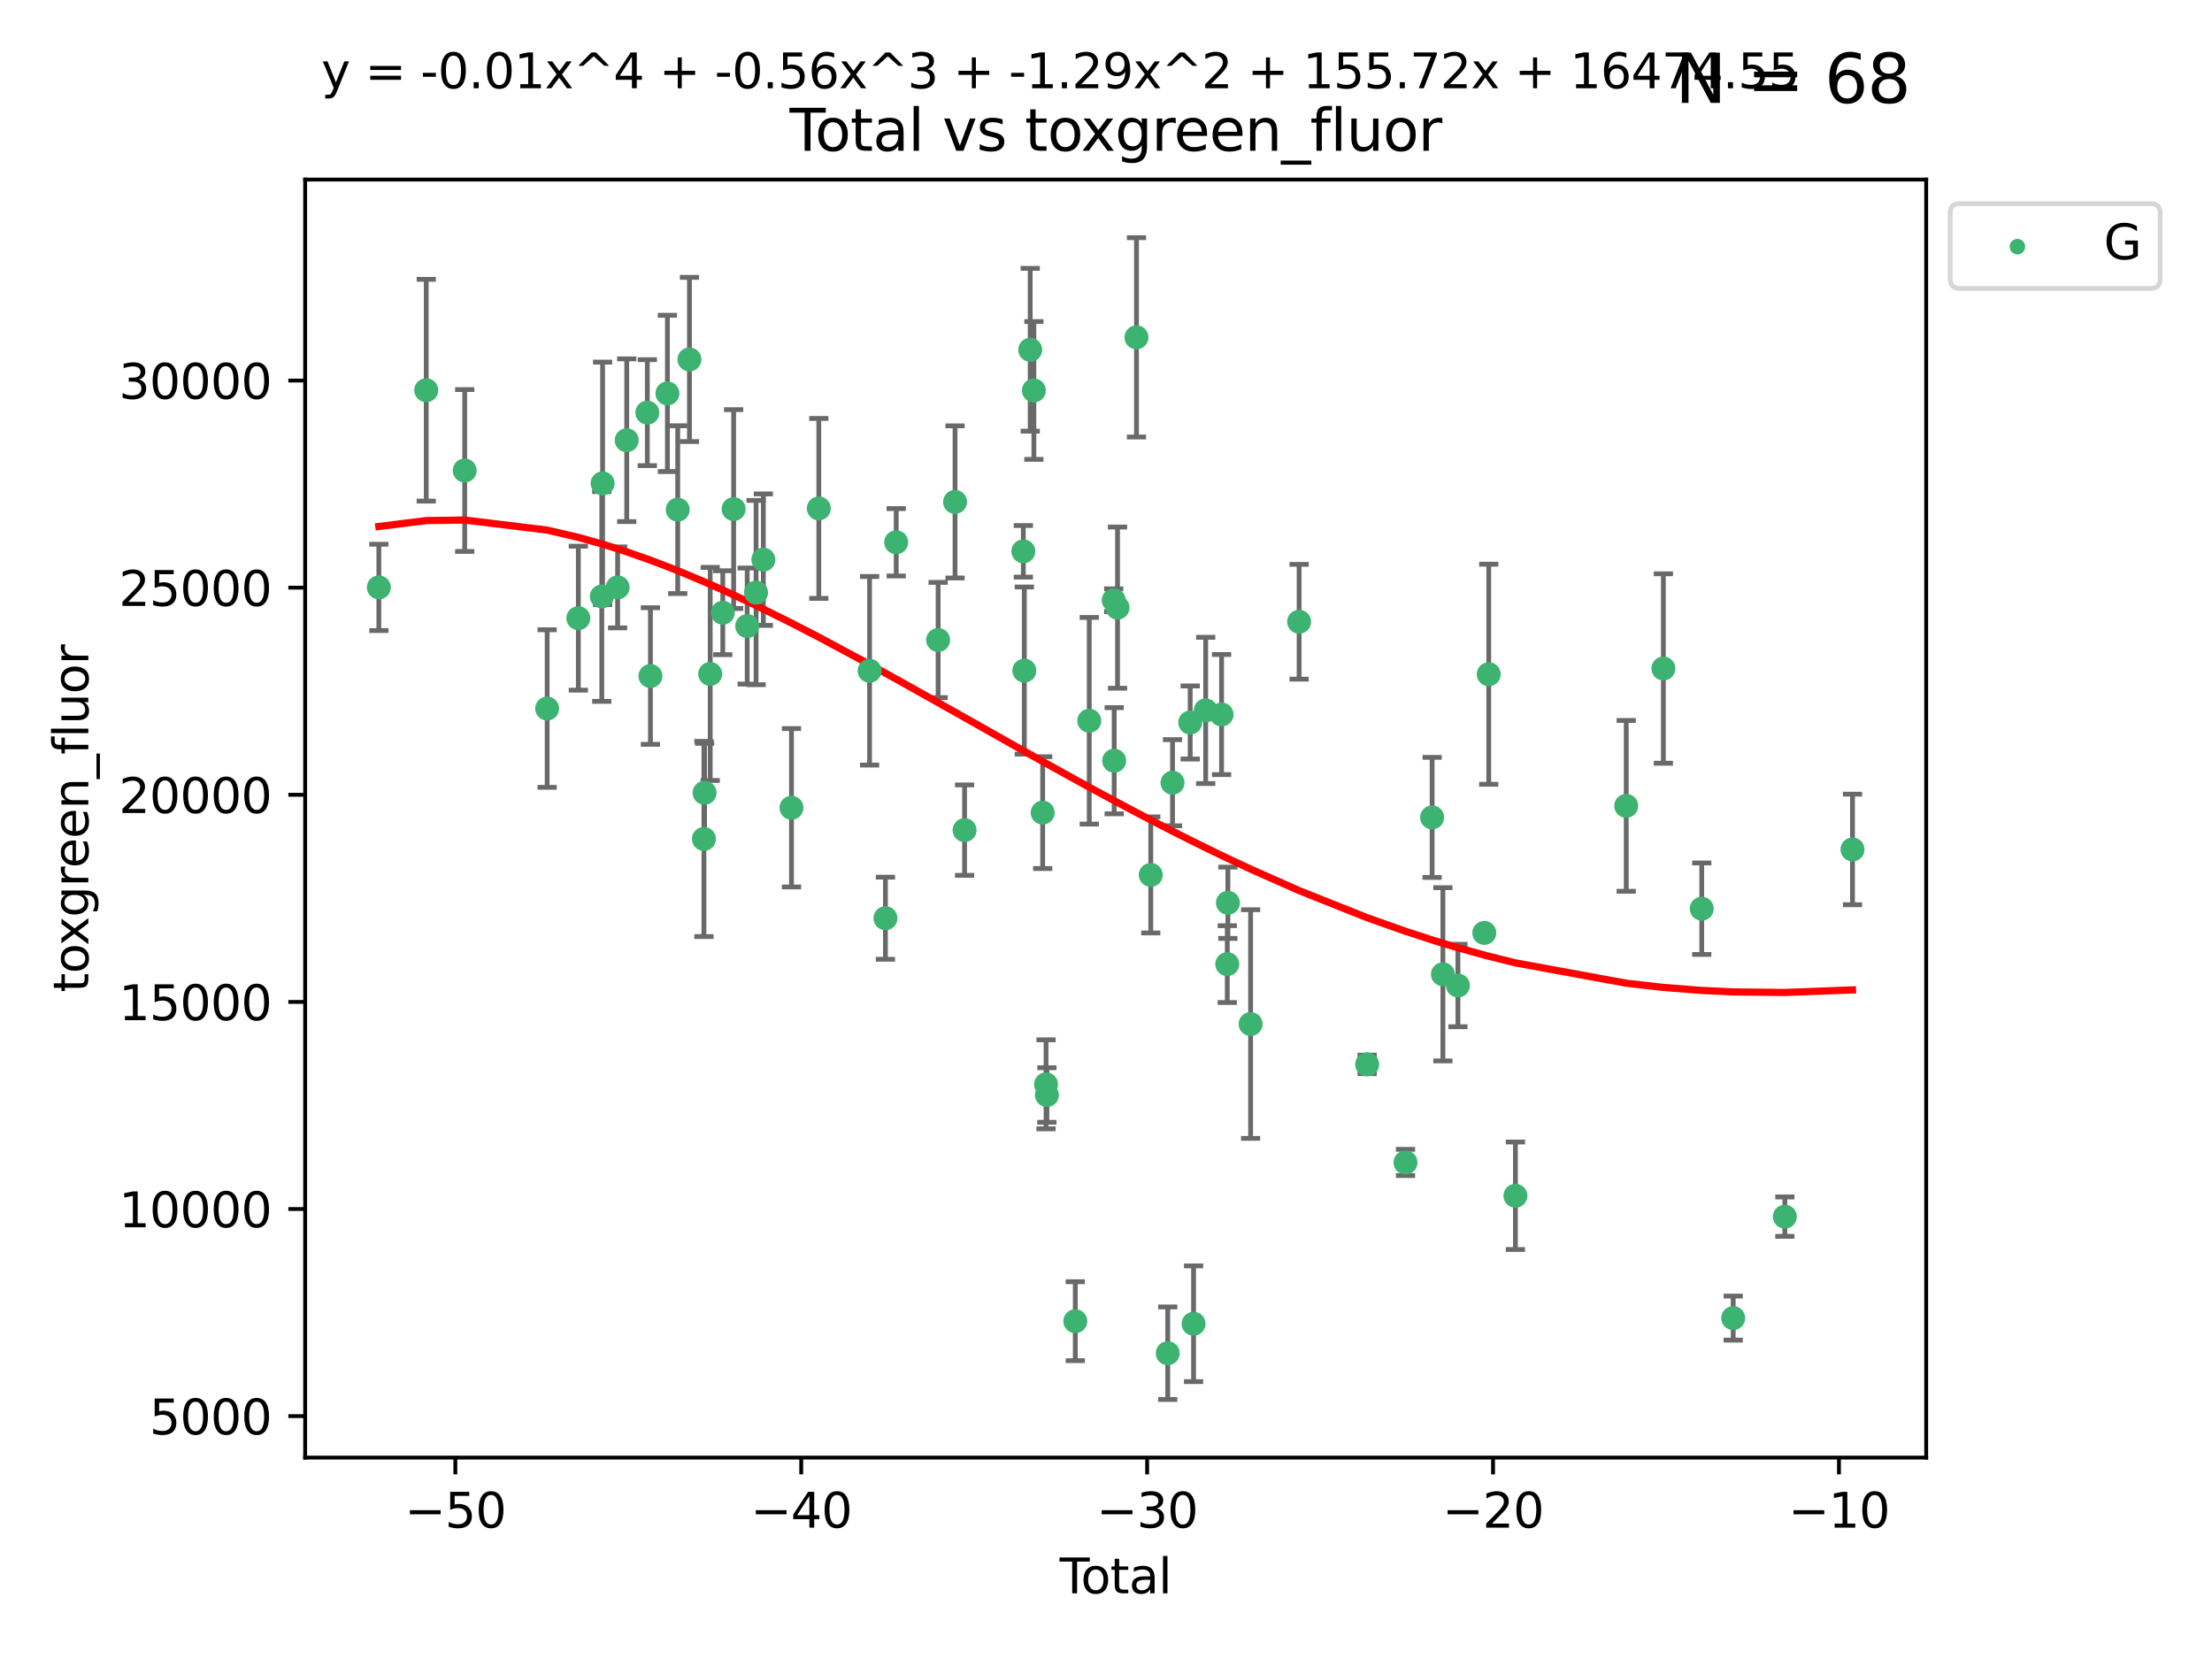 <?xml version="1.0" encoding="utf-8" standalone="no"?>
<!DOCTYPE svg PUBLIC "-//W3C//DTD SVG 1.1//EN"
  "http://www.w3.org/Graphics/SVG/1.1/DTD/svg11.dtd">
<svg xmlns:xlink="http://www.w3.org/1999/xlink" width="460.8pt" height="345.6pt" viewBox="0 0 460.8 345.6" xmlns="http://www.w3.org/2000/svg" version="1.1">
 <defs>
  <style type="text/css">*{stroke-linejoin: round; stroke-linecap: butt}</style>
 </defs>
 <g id="figure_1">
  <g id="patch_1">
   <path d="M 0 345.6 
L 460.8 345.6 
L 460.8 0 
L 0 0 
z
" style="fill: #ffffff"/>
  </g>
  <g id="axes_1">
   <g id="patch_2">
    <path d="M 63.571 303.64 
L 401.26 303.64 
L 401.26 37.411 
L 63.571 37.411 
z
" style="fill: #ffffff"/>
   </g>
   <g id="PathCollection_1">
    <defs>
     <path id="md062890988" d="M 0 1.118 
C 0.297 1.118 0.581 1 0.791 0.791 
C 1 0.581 1.118 0.297 1.118 0 
C 1.118 -0.297 1 -0.581 0.791 -0.791 
C 0.581 -1 0.297 -1.118 0 -1.118 
C -0.297 -1.118 -0.581 -1 -0.791 -0.791 
C -1 -0.581 -1.118 -0.297 -1.118 0 
C -1.118 0.297 -1 0.581 -0.791 0.791 
C -0.581 1 -0.297 1.118 0 1.118 
z
" style="stroke: #3cb371"/>
    </defs>
    <g clip-path="url(#p2b7a42746f)">
     <use xlink:href="#md062890988" x="78.921" y="122.366" style="fill: #3cb371; stroke: #3cb371"/>
     <use xlink:href="#md062890988" x="88.792" y="81.287" style="fill: #3cb371; stroke: #3cb371"/>
     <use xlink:href="#md062890988" x="96.805" y="98.015" style="fill: #3cb371; stroke: #3cb371"/>
     <use xlink:href="#md062890988" x="113.98" y="147.605" style="fill: #3cb371; stroke: #3cb371"/>
     <use xlink:href="#md062890988" x="120.479" y="128.775" style="fill: #3cb371; stroke: #3cb371"/>
     <use xlink:href="#md062890988" x="125.367" y="124.251" style="fill: #3cb371; stroke: #3cb371"/>
     <use xlink:href="#md062890988" x="125.533" y="100.694" style="fill: #3cb371; stroke: #3cb371"/>
     <use xlink:href="#md062890988" x="128.664" y="122.365" style="fill: #3cb371; stroke: #3cb371"/>
     <use xlink:href="#md062890988" x="130.556" y="91.71" style="fill: #3cb371; stroke: #3cb371"/>
     <use xlink:href="#md062890988" x="134.852" y="85.961" style="fill: #3cb371; stroke: #3cb371"/>
     <use xlink:href="#md062890988" x="135.497" y="140.827" style="fill: #3cb371; stroke: #3cb371"/>
     <use xlink:href="#md062890988" x="139.033" y="81.956" style="fill: #3cb371; stroke: #3cb371"/>
     <use xlink:href="#md062890988" x="141.185" y="106.172" style="fill: #3cb371; stroke: #3cb371"/>
     <use xlink:href="#md062890988" x="143.623" y="74.879" style="fill: #3cb371; stroke: #3cb371"/>
     <use xlink:href="#md062890988" x="146.642" y="174.765" style="fill: #3cb371; stroke: #3cb371"/>
     <use xlink:href="#md062890988" x="146.775" y="165.153" style="fill: #3cb371; stroke: #3cb371"/>
     <use xlink:href="#md062890988" x="147.95" y="140.394" style="fill: #3cb371; stroke: #3cb371"/>
     <use xlink:href="#md062890988" x="150.568" y="127.639" style="fill: #3cb371; stroke: #3cb371"/>
     <use xlink:href="#md062890988" x="152.831" y="106.047" style="fill: #3cb371; stroke: #3cb371"/>
     <use xlink:href="#md062890988" x="155.655" y="130.42" style="fill: #3cb371; stroke: #3cb371"/>
     <use xlink:href="#md062890988" x="157.504" y="123.439" style="fill: #3cb371; stroke: #3cb371"/>
     <use xlink:href="#md062890988" x="159.019" y="116.584" style="fill: #3cb371; stroke: #3cb371"/>
     <use xlink:href="#md062890988" x="164.88" y="168.273" style="fill: #3cb371; stroke: #3cb371"/>
     <use xlink:href="#md062890988" x="170.572" y="105.913" style="fill: #3cb371; stroke: #3cb371"/>
     <use xlink:href="#md062890988" x="181.15" y="139.732" style="fill: #3cb371; stroke: #3cb371"/>
     <use xlink:href="#md062890988" x="184.453" y="191.28" style="fill: #3cb371; stroke: #3cb371"/>
     <use xlink:href="#md062890988" x="186.695" y="112.966" style="fill: #3cb371; stroke: #3cb371"/>
     <use xlink:href="#md062890988" x="195.43" y="133.324" style="fill: #3cb371; stroke: #3cb371"/>
     <use xlink:href="#md062890988" x="198.955" y="104.558" style="fill: #3cb371; stroke: #3cb371"/>
     <use xlink:href="#md062890988" x="200.939" y="172.93" style="fill: #3cb371; stroke: #3cb371"/>
     <use xlink:href="#md062890988" x="213.179" y="114.85" style="fill: #3cb371; stroke: #3cb371"/>
     <use xlink:href="#md062890988" x="213.387" y="139.699" style="fill: #3cb371; stroke: #3cb371"/>
     <use xlink:href="#md062890988" x="214.613" y="72.864" style="fill: #3cb371; stroke: #3cb371"/>
     <use xlink:href="#md062890988" x="215.374" y="81.34" style="fill: #3cb371; stroke: #3cb371"/>
     <use xlink:href="#md062890988" x="217.208" y="169.285" style="fill: #3cb371; stroke: #3cb371"/>
     <use xlink:href="#md062890988" x="217.909" y="225.882" style="fill: #3cb371; stroke: #3cb371"/>
     <use xlink:href="#md062890988" x="218.09" y="228.115" style="fill: #3cb371; stroke: #3cb371"/>
     <use xlink:href="#md062890988" x="224.004" y="275.229" style="fill: #3cb371; stroke: #3cb371"/>
     <use xlink:href="#md062890988" x="226.913" y="150.146" style="fill: #3cb371; stroke: #3cb371"/>
     <use xlink:href="#md062890988" x="232.007" y="125.034" style="fill: #3cb371; stroke: #3cb371"/>
     <use xlink:href="#md062890988" x="232.104" y="158.47" style="fill: #3cb371; stroke: #3cb371"/>
     <use xlink:href="#md062890988" x="232.802" y="126.583" style="fill: #3cb371; stroke: #3cb371"/>
     <use xlink:href="#md062890988" x="236.748" y="70.275" style="fill: #3cb371; stroke: #3cb371"/>
     <use xlink:href="#md062890988" x="239.724" y="182.261" style="fill: #3cb371; stroke: #3cb371"/>
     <use xlink:href="#md062890988" x="243.26" y="281.9" style="fill: #3cb371; stroke: #3cb371"/>
     <use xlink:href="#md062890988" x="244.258" y="163.055" style="fill: #3cb371; stroke: #3cb371"/>
     <use xlink:href="#md062890988" x="247.942" y="150.51" style="fill: #3cb371; stroke: #3cb371"/>
     <use xlink:href="#md062890988" x="248.643" y="275.761" style="fill: #3cb371; stroke: #3cb371"/>
     <use xlink:href="#md062890988" x="251.167" y="147.991" style="fill: #3cb371; stroke: #3cb371"/>
     <use xlink:href="#md062890988" x="254.476" y="148.848" style="fill: #3cb371; stroke: #3cb371"/>
     <use xlink:href="#md062890988" x="255.663" y="200.842" style="fill: #3cb371; stroke: #3cb371"/>
     <use xlink:href="#md062890988" x="255.793" y="188.066" style="fill: #3cb371; stroke: #3cb371"/>
     <use xlink:href="#md062890988" x="260.526" y="213.324" style="fill: #3cb371; stroke: #3cb371"/>
     <use xlink:href="#md062890988" x="270.63" y="129.521" style="fill: #3cb371; stroke: #3cb371"/>
     <use xlink:href="#md062890988" x="284.806" y="221.728" style="fill: #3cb371; stroke: #3cb371"/>
     <use xlink:href="#md062890988" x="292.792" y="242.159" style="fill: #3cb371; stroke: #3cb371"/>
     <use xlink:href="#md062890988" x="298.336" y="170.284" style="fill: #3cb371; stroke: #3cb371"/>
     <use xlink:href="#md062890988" x="300.582" y="202.961" style="fill: #3cb371; stroke: #3cb371"/>
     <use xlink:href="#md062890988" x="303.715" y="205.299" style="fill: #3cb371; stroke: #3cb371"/>
     <use xlink:href="#md062890988" x="309.203" y="194.34" style="fill: #3cb371; stroke: #3cb371"/>
     <use xlink:href="#md062890988" x="310.132" y="140.459" style="fill: #3cb371; stroke: #3cb371"/>
     <use xlink:href="#md062890988" x="315.691" y="249.096" style="fill: #3cb371; stroke: #3cb371"/>
     <use xlink:href="#md062890988" x="338.77" y="167.876" style="fill: #3cb371; stroke: #3cb371"/>
     <use xlink:href="#md062890988" x="346.513" y="139.263" style="fill: #3cb371; stroke: #3cb371"/>
     <use xlink:href="#md062890988" x="354.504" y="189.296" style="fill: #3cb371; stroke: #3cb371"/>
     <use xlink:href="#md062890988" x="361.057" y="274.584" style="fill: #3cb371; stroke: #3cb371"/>
     <use xlink:href="#md062890988" x="371.817" y="253.448" style="fill: #3cb371; stroke: #3cb371"/>
     <use xlink:href="#md062890988" x="385.911" y="176.956" style="fill: #3cb371; stroke: #3cb371"/>
    </g>
   </g>
   <g id="matplotlib.axis_1">
    <g id="xtick_1">
     <g id="line2d_1">
      <defs>
       <path id="md316364657" d="M 0 0 
L 0 3.5 
" style="stroke: #000000; stroke-width: 0.8"/>
      </defs>
      <g>
       <use xlink:href="#md316364657" x="94.856" y="303.64" style="stroke: #000000; stroke-width: 0.8"/>
      </g>
     </g>
     <g id="text_1">
      <!-- −50 -->
      <g transform="translate(84.304 318.238)scale(0.1 -0.1)">
       <defs>
        <path id="DejaVuSans-2212" d="M 678 2272 
L 4684 2272 
L 4684 1741 
L 678 1741 
L 678 2272 
z
" transform="scale(0.016)"/>
        <path id="DejaVuSans-35" d="M 691 4666 
L 3169 4666 
L 3169 4134 
L 1269 4134 
L 1269 2991 
Q 1406 3038 1543 3061 
Q 1681 3084 1819 3084 
Q 2600 3084 3056 2656 
Q 3513 2228 3513 1497 
Q 3513 744 3044 326 
Q 2575 -91 1722 -91 
Q 1428 -91 1123 -41 
Q 819 9 494 109 
L 494 744 
Q 775 591 1075 516 
Q 1375 441 1709 441 
Q 2250 441 2565 725 
Q 2881 1009 2881 1497 
Q 2881 1984 2565 2268 
Q 2250 2553 1709 2553 
Q 1456 2553 1204 2497 
Q 953 2441 691 2322 
L 691 4666 
z
" transform="scale(0.016)"/>
        <path id="DejaVuSans-30" d="M 2034 4250 
Q 1547 4250 1301 3770 
Q 1056 3291 1056 2328 
Q 1056 1369 1301 889 
Q 1547 409 2034 409 
Q 2525 409 2770 889 
Q 3016 1369 3016 2328 
Q 3016 3291 2770 3770 
Q 2525 4250 2034 4250 
z
M 2034 4750 
Q 2819 4750 3233 4129 
Q 3647 3509 3647 2328 
Q 3647 1150 3233 529 
Q 2819 -91 2034 -91 
Q 1250 -91 836 529 
Q 422 1150 422 2328 
Q 422 3509 836 4129 
Q 1250 4750 2034 4750 
z
" transform="scale(0.016)"/>
       </defs>
       <use xlink:href="#DejaVuSans-2212"/>
       <use xlink:href="#DejaVuSans-35" x="83.789"/>
       <use xlink:href="#DejaVuSans-30" x="147.412"/>
      </g>
     </g>
    </g>
    <g id="xtick_2">
     <g id="line2d_2">
      <g>
       <use xlink:href="#md316364657" x="166.914" y="303.64" style="stroke: #000000; stroke-width: 0.8"/>
      </g>
     </g>
     <g id="text_2">
      <!-- −40 -->
      <g transform="translate(156.361 318.238)scale(0.1 -0.1)">
       <defs>
        <path id="DejaVuSans-34" d="M 2419 4116 
L 825 1625 
L 2419 1625 
L 2419 4116 
z
M 2253 4666 
L 3047 4666 
L 3047 1625 
L 3713 1625 
L 3713 1100 
L 3047 1100 
L 3047 0 
L 2419 0 
L 2419 1100 
L 313 1100 
L 313 1709 
L 2253 4666 
z
" transform="scale(0.016)"/>
       </defs>
       <use xlink:href="#DejaVuSans-2212"/>
       <use xlink:href="#DejaVuSans-34" x="83.789"/>
       <use xlink:href="#DejaVuSans-30" x="147.412"/>
      </g>
     </g>
    </g>
    <g id="xtick_3">
     <g id="line2d_3">
      <g>
       <use xlink:href="#md316364657" x="238.971" y="303.64" style="stroke: #000000; stroke-width: 0.8"/>
      </g>
     </g>
     <g id="text_3">
      <!-- −30 -->
      <g transform="translate(228.419 318.238)scale(0.1 -0.1)">
       <defs>
        <path id="DejaVuSans-33" d="M 2597 2516 
Q 3050 2419 3304 2112 
Q 3559 1806 3559 1356 
Q 3559 666 3084 287 
Q 2609 -91 1734 -91 
Q 1441 -91 1130 -33 
Q 819 25 488 141 
L 488 750 
Q 750 597 1062 519 
Q 1375 441 1716 441 
Q 2309 441 2620 675 
Q 2931 909 2931 1356 
Q 2931 1769 2642 2001 
Q 2353 2234 1838 2234 
L 1294 2234 
L 1294 2753 
L 1863 2753 
Q 2328 2753 2575 2939 
Q 2822 3125 2822 3475 
Q 2822 3834 2567 4026 
Q 2313 4219 1838 4219 
Q 1578 4219 1281 4162 
Q 984 4106 628 3988 
L 628 4550 
Q 988 4650 1302 4700 
Q 1616 4750 1894 4750 
Q 2613 4750 3031 4423 
Q 3450 4097 3450 3541 
Q 3450 3153 3228 2886 
Q 3006 2619 2597 2516 
z
" transform="scale(0.016)"/>
       </defs>
       <use xlink:href="#DejaVuSans-2212"/>
       <use xlink:href="#DejaVuSans-33" x="83.789"/>
       <use xlink:href="#DejaVuSans-30" x="147.412"/>
      </g>
     </g>
    </g>
    <g id="xtick_4">
     <g id="line2d_4">
      <g>
       <use xlink:href="#md316364657" x="311.029" y="303.64" style="stroke: #000000; stroke-width: 0.8"/>
      </g>
     </g>
     <g id="text_4">
      <!-- −20 -->
      <g transform="translate(300.476 318.238)scale(0.1 -0.1)">
       <defs>
        <path id="DejaVuSans-32" d="M 1228 531 
L 3431 531 
L 3431 0 
L 469 0 
L 469 531 
Q 828 903 1448 1529 
Q 2069 2156 2228 2338 
Q 2531 2678 2651 2914 
Q 2772 3150 2772 3378 
Q 2772 3750 2511 3984 
Q 2250 4219 1831 4219 
Q 1534 4219 1204 4116 
Q 875 4013 500 3803 
L 500 4441 
Q 881 4594 1212 4672 
Q 1544 4750 1819 4750 
Q 2544 4750 2975 4387 
Q 3406 4025 3406 3419 
Q 3406 3131 3298 2873 
Q 3191 2616 2906 2266 
Q 2828 2175 2409 1742 
Q 1991 1309 1228 531 
z
" transform="scale(0.016)"/>
       </defs>
       <use xlink:href="#DejaVuSans-2212"/>
       <use xlink:href="#DejaVuSans-32" x="83.789"/>
       <use xlink:href="#DejaVuSans-30" x="147.412"/>
      </g>
     </g>
    </g>
    <g id="xtick_5">
     <g id="line2d_5">
      <g>
       <use xlink:href="#md316364657" x="383.086" y="303.64" style="stroke: #000000; stroke-width: 0.8"/>
      </g>
     </g>
     <g id="text_5">
      <!-- −10 -->
      <g transform="translate(372.534 318.238)scale(0.1 -0.1)">
       <defs>
        <path id="DejaVuSans-31" d="M 794 531 
L 1825 531 
L 1825 4091 
L 703 3866 
L 703 4441 
L 1819 4666 
L 2450 4666 
L 2450 531 
L 3481 531 
L 3481 0 
L 794 0 
L 794 531 
z
" transform="scale(0.016)"/>
       </defs>
       <use xlink:href="#DejaVuSans-2212"/>
       <use xlink:href="#DejaVuSans-31" x="83.789"/>
       <use xlink:href="#DejaVuSans-30" x="147.412"/>
      </g>
     </g>
    </g>
    <g id="text_6">
     <!-- Total -->
     <g transform="translate(220.739 331.917)scale(0.1 -0.1)">
      <defs>
       <path id="DejaVuSans-54" d="M -19 4666 
L 3928 4666 
L 3928 4134 
L 2272 4134 
L 2272 0 
L 1638 0 
L 1638 4134 
L -19 4134 
L -19 4666 
z
" transform="scale(0.016)"/>
       <path id="DejaVuSans-6f" d="M 1959 3097 
Q 1497 3097 1228 2736 
Q 959 2375 959 1747 
Q 959 1119 1226 758 
Q 1494 397 1959 397 
Q 2419 397 2687 759 
Q 2956 1122 2956 1747 
Q 2956 2369 2687 2733 
Q 2419 3097 1959 3097 
z
M 1959 3584 
Q 2709 3584 3137 3096 
Q 3566 2609 3566 1747 
Q 3566 888 3137 398 
Q 2709 -91 1959 -91 
Q 1206 -91 779 398 
Q 353 888 353 1747 
Q 353 2609 779 3096 
Q 1206 3584 1959 3584 
z
" transform="scale(0.016)"/>
       <path id="DejaVuSans-74" d="M 1172 4494 
L 1172 3500 
L 2356 3500 
L 2356 3053 
L 1172 3053 
L 1172 1153 
Q 1172 725 1289 603 
Q 1406 481 1766 481 
L 2356 481 
L 2356 0 
L 1766 0 
Q 1100 0 847 248 
Q 594 497 594 1153 
L 594 3053 
L 172 3053 
L 172 3500 
L 594 3500 
L 594 4494 
L 1172 4494 
z
" transform="scale(0.016)"/>
       <path id="DejaVuSans-61" d="M 2194 1759 
Q 1497 1759 1228 1600 
Q 959 1441 959 1056 
Q 959 750 1161 570 
Q 1363 391 1709 391 
Q 2188 391 2477 730 
Q 2766 1069 2766 1631 
L 2766 1759 
L 2194 1759 
z
M 3341 1997 
L 3341 0 
L 2766 0 
L 2766 531 
Q 2569 213 2275 61 
Q 1981 -91 1556 -91 
Q 1019 -91 701 211 
Q 384 513 384 1019 
Q 384 1609 779 1909 
Q 1175 2209 1959 2209 
L 2766 2209 
L 2766 2266 
Q 2766 2663 2505 2880 
Q 2244 3097 1772 3097 
Q 1472 3097 1187 3025 
Q 903 2953 641 2809 
L 641 3341 
Q 956 3463 1253 3523 
Q 1550 3584 1831 3584 
Q 2591 3584 2966 3190 
Q 3341 2797 3341 1997 
z
" transform="scale(0.016)"/>
       <path id="DejaVuSans-6c" d="M 603 4863 
L 1178 4863 
L 1178 0 
L 603 0 
L 603 4863 
z
" transform="scale(0.016)"/>
      </defs>
      <use xlink:href="#DejaVuSans-54"/>
      <use xlink:href="#DejaVuSans-6f" x="44.084"/>
      <use xlink:href="#DejaVuSans-74" x="105.266"/>
      <use xlink:href="#DejaVuSans-61" x="144.475"/>
      <use xlink:href="#DejaVuSans-6c" x="205.754"/>
     </g>
    </g>
   </g>
   <g id="matplotlib.axis_2">
    <g id="ytick_1">
     <g id="line2d_6">
      <defs>
       <path id="m6cf2cc83f6" d="M 0 0 
L -3.5 0 
" style="stroke: #000000; stroke-width: 0.8"/>
      </defs>
      <g>
       <use xlink:href="#m6cf2cc83f6" x="63.571" y="295.009" style="stroke: #000000; stroke-width: 0.8"/>
      </g>
     </g>
     <g id="text_7">
      <!-- 5000 -->
      <g transform="translate(31.121 298.808)scale(0.1 -0.1)">
       <use xlink:href="#DejaVuSans-35"/>
       <use xlink:href="#DejaVuSans-30" x="63.623"/>
       <use xlink:href="#DejaVuSans-30" x="127.246"/>
       <use xlink:href="#DejaVuSans-30" x="190.869"/>
      </g>
     </g>
    </g>
    <g id="ytick_2">
     <g id="line2d_7">
      <g>
       <use xlink:href="#m6cf2cc83f6" x="63.571" y="251.862" style="stroke: #000000; stroke-width: 0.8"/>
      </g>
     </g>
     <g id="text_8">
      <!-- 10000 -->
      <g transform="translate(24.759 255.661)scale(0.1 -0.1)">
       <use xlink:href="#DejaVuSans-31"/>
       <use xlink:href="#DejaVuSans-30" x="63.623"/>
       <use xlink:href="#DejaVuSans-30" x="127.246"/>
       <use xlink:href="#DejaVuSans-30" x="190.869"/>
       <use xlink:href="#DejaVuSans-30" x="254.492"/>
      </g>
     </g>
    </g>
    <g id="ytick_3">
     <g id="line2d_8">
      <g>
       <use xlink:href="#m6cf2cc83f6" x="63.571" y="208.715" style="stroke: #000000; stroke-width: 0.8"/>
      </g>
     </g>
     <g id="text_9">
      <!-- 15000 -->
      <g transform="translate(24.759 212.515)scale(0.1 -0.1)">
       <use xlink:href="#DejaVuSans-31"/>
       <use xlink:href="#DejaVuSans-35" x="63.623"/>
       <use xlink:href="#DejaVuSans-30" x="127.246"/>
       <use xlink:href="#DejaVuSans-30" x="190.869"/>
       <use xlink:href="#DejaVuSans-30" x="254.492"/>
      </g>
     </g>
    </g>
    <g id="ytick_4">
     <g id="line2d_9">
      <g>
       <use xlink:href="#m6cf2cc83f6" x="63.571" y="165.569" style="stroke: #000000; stroke-width: 0.8"/>
      </g>
     </g>
     <g id="text_10">
      <!-- 20000 -->
      <g transform="translate(24.759 169.368)scale(0.1 -0.1)">
       <use xlink:href="#DejaVuSans-32"/>
       <use xlink:href="#DejaVuSans-30" x="63.623"/>
       <use xlink:href="#DejaVuSans-30" x="127.246"/>
       <use xlink:href="#DejaVuSans-30" x="190.869"/>
       <use xlink:href="#DejaVuSans-30" x="254.492"/>
      </g>
     </g>
    </g>
    <g id="ytick_5">
     <g id="line2d_10">
      <g>
       <use xlink:href="#m6cf2cc83f6" x="63.571" y="122.422" style="stroke: #000000; stroke-width: 0.8"/>
      </g>
     </g>
     <g id="text_11">
      <!-- 25000 -->
      <g transform="translate(24.759 126.221)scale(0.1 -0.1)">
       <use xlink:href="#DejaVuSans-32"/>
       <use xlink:href="#DejaVuSans-35" x="63.623"/>
       <use xlink:href="#DejaVuSans-30" x="127.246"/>
       <use xlink:href="#DejaVuSans-30" x="190.869"/>
       <use xlink:href="#DejaVuSans-30" x="254.492"/>
      </g>
     </g>
    </g>
    <g id="ytick_6">
     <g id="line2d_11">
      <g>
       <use xlink:href="#m6cf2cc83f6" x="63.571" y="79.275" style="stroke: #000000; stroke-width: 0.8"/>
      </g>
     </g>
     <g id="text_12">
      <!-- 30000 -->
      <g transform="translate(24.759 83.074)scale(0.1 -0.1)">
       <use xlink:href="#DejaVuSans-33"/>
       <use xlink:href="#DejaVuSans-30" x="63.623"/>
       <use xlink:href="#DejaVuSans-30" x="127.246"/>
       <use xlink:href="#DejaVuSans-30" x="190.869"/>
       <use xlink:href="#DejaVuSans-30" x="254.492"/>
      </g>
     </g>
    </g>
    <g id="text_13">
     <!-- toxgreen_fluor -->
     <g transform="translate(18.401 206.72)rotate(-90)scale(0.1 -0.1)">
      <defs>
       <path id="DejaVuSans-78" d="M 3513 3500 
L 2247 1797 
L 3578 0 
L 2900 0 
L 1881 1375 
L 863 0 
L 184 0 
L 1544 1831 
L 300 3500 
L 978 3500 
L 1906 2253 
L 2834 3500 
L 3513 3500 
z
" transform="scale(0.016)"/>
       <path id="DejaVuSans-67" d="M 2906 1791 
Q 2906 2416 2648 2759 
Q 2391 3103 1925 3103 
Q 1463 3103 1205 2759 
Q 947 2416 947 1791 
Q 947 1169 1205 825 
Q 1463 481 1925 481 
Q 2391 481 2648 825 
Q 2906 1169 2906 1791 
z
M 3481 434 
Q 3481 -459 3084 -895 
Q 2688 -1331 1869 -1331 
Q 1566 -1331 1297 -1286 
Q 1028 -1241 775 -1147 
L 775 -588 
Q 1028 -725 1275 -790 
Q 1522 -856 1778 -856 
Q 2344 -856 2625 -561 
Q 2906 -266 2906 331 
L 2906 616 
Q 2728 306 2450 153 
Q 2172 0 1784 0 
Q 1141 0 747 490 
Q 353 981 353 1791 
Q 353 2603 747 3093 
Q 1141 3584 1784 3584 
Q 2172 3584 2450 3431 
Q 2728 3278 2906 2969 
L 2906 3500 
L 3481 3500 
L 3481 434 
z
" transform="scale(0.016)"/>
       <path id="DejaVuSans-72" d="M 2631 2963 
Q 2534 3019 2420 3045 
Q 2306 3072 2169 3072 
Q 1681 3072 1420 2755 
Q 1159 2438 1159 1844 
L 1159 0 
L 581 0 
L 581 3500 
L 1159 3500 
L 1159 2956 
Q 1341 3275 1631 3429 
Q 1922 3584 2338 3584 
Q 2397 3584 2469 3576 
Q 2541 3569 2628 3553 
L 2631 2963 
z
" transform="scale(0.016)"/>
       <path id="DejaVuSans-65" d="M 3597 1894 
L 3597 1613 
L 953 1613 
Q 991 1019 1311 708 
Q 1631 397 2203 397 
Q 2534 397 2845 478 
Q 3156 559 3463 722 
L 3463 178 
Q 3153 47 2828 -22 
Q 2503 -91 2169 -91 
Q 1331 -91 842 396 
Q 353 884 353 1716 
Q 353 2575 817 3079 
Q 1281 3584 2069 3584 
Q 2775 3584 3186 3129 
Q 3597 2675 3597 1894 
z
M 3022 2063 
Q 3016 2534 2758 2815 
Q 2500 3097 2075 3097 
Q 1594 3097 1305 2825 
Q 1016 2553 972 2059 
L 3022 2063 
z
" transform="scale(0.016)"/>
       <path id="DejaVuSans-6e" d="M 3513 2113 
L 3513 0 
L 2938 0 
L 2938 2094 
Q 2938 2591 2744 2837 
Q 2550 3084 2163 3084 
Q 1697 3084 1428 2787 
Q 1159 2491 1159 1978 
L 1159 0 
L 581 0 
L 581 3500 
L 1159 3500 
L 1159 2956 
Q 1366 3272 1645 3428 
Q 1925 3584 2291 3584 
Q 2894 3584 3203 3211 
Q 3513 2838 3513 2113 
z
" transform="scale(0.016)"/>
       <path id="DejaVuSans-5f" d="M 3263 -1063 
L 3263 -1509 
L -63 -1509 
L -63 -1063 
L 3263 -1063 
z
" transform="scale(0.016)"/>
       <path id="DejaVuSans-66" d="M 2375 4863 
L 2375 4384 
L 1825 4384 
Q 1516 4384 1395 4259 
Q 1275 4134 1275 3809 
L 1275 3500 
L 2222 3500 
L 2222 3053 
L 1275 3053 
L 1275 0 
L 697 0 
L 697 3053 
L 147 3053 
L 147 3500 
L 697 3500 
L 697 3744 
Q 697 4328 969 4595 
Q 1241 4863 1831 4863 
L 2375 4863 
z
" transform="scale(0.016)"/>
       <path id="DejaVuSans-75" d="M 544 1381 
L 544 3500 
L 1119 3500 
L 1119 1403 
Q 1119 906 1312 657 
Q 1506 409 1894 409 
Q 2359 409 2629 706 
Q 2900 1003 2900 1516 
L 2900 3500 
L 3475 3500 
L 3475 0 
L 2900 0 
L 2900 538 
Q 2691 219 2414 64 
Q 2138 -91 1772 -91 
Q 1169 -91 856 284 
Q 544 659 544 1381 
z
M 1991 3584 
L 1991 3584 
z
" transform="scale(0.016)"/>
      </defs>
      <use xlink:href="#DejaVuSans-74"/>
      <use xlink:href="#DejaVuSans-6f" x="39.209"/>
      <use xlink:href="#DejaVuSans-78" x="97.266"/>
      <use xlink:href="#DejaVuSans-67" x="156.445"/>
      <use xlink:href="#DejaVuSans-72" x="219.922"/>
      <use xlink:href="#DejaVuSans-65" x="258.785"/>
      <use xlink:href="#DejaVuSans-65" x="320.309"/>
      <use xlink:href="#DejaVuSans-6e" x="381.832"/>
      <use xlink:href="#DejaVuSans-5f" x="445.211"/>
      <use xlink:href="#DejaVuSans-66" x="495.211"/>
      <use xlink:href="#DejaVuSans-6c" x="530.416"/>
      <use xlink:href="#DejaVuSans-75" x="558.199"/>
      <use xlink:href="#DejaVuSans-6f" x="621.578"/>
      <use xlink:href="#DejaVuSans-72" x="682.76"/>
     </g>
    </g>
   </g>
   <g id="LineCollection_1">
    <path d="M 78.921 131.353 
L 78.921 113.379 
" clip-path="url(#p2b7a42746f)" style="fill: none; stroke: #696969"/>
    <path d="M 88.792 104.388 
L 88.792 58.186 
" clip-path="url(#p2b7a42746f)" style="fill: none; stroke: #696969"/>
    <path d="M 96.805 114.874 
L 96.805 81.156 
" clip-path="url(#p2b7a42746f)" style="fill: none; stroke: #696969"/>
    <path d="M 113.98 164.015 
L 113.98 131.195 
" clip-path="url(#p2b7a42746f)" style="fill: none; stroke: #696969"/>
    <path d="M 120.479 143.772 
L 120.479 113.777 
" clip-path="url(#p2b7a42746f)" style="fill: none; stroke: #696969"/>
    <path d="M 125.367 146.104 
L 125.367 102.397 
" clip-path="url(#p2b7a42746f)" style="fill: none; stroke: #696969"/>
    <path d="M 125.533 125.952 
L 125.533 75.436 
" clip-path="url(#p2b7a42746f)" style="fill: none; stroke: #696969"/>
    <path d="M 128.664 130.799 
L 128.664 113.932 
" clip-path="url(#p2b7a42746f)" style="fill: none; stroke: #696969"/>
    <path d="M 130.556 108.658 
L 130.556 74.762 
" clip-path="url(#p2b7a42746f)" style="fill: none; stroke: #696969"/>
    <path d="M 134.852 96.996 
L 134.852 74.926 
" clip-path="url(#p2b7a42746f)" style="fill: none; stroke: #696969"/>
    <path d="M 135.497 155.055 
L 135.497 126.599 
" clip-path="url(#p2b7a42746f)" style="fill: none; stroke: #696969"/>
    <path d="M 139.033 98.231 
L 139.033 65.681 
" clip-path="url(#p2b7a42746f)" style="fill: none; stroke: #696969"/>
    <path d="M 141.185 123.649 
L 141.185 88.696 
" clip-path="url(#p2b7a42746f)" style="fill: none; stroke: #696969"/>
    <path d="M 143.623 91.979 
L 143.623 57.778 
" clip-path="url(#p2b7a42746f)" style="fill: none; stroke: #696969"/>
    <path d="M 146.642 195.099 
L 146.642 154.431 
" clip-path="url(#p2b7a42746f)" style="fill: none; stroke: #696969"/>
    <path d="M 146.775 175.464 
L 146.775 154.843 
" clip-path="url(#p2b7a42746f)" style="fill: none; stroke: #696969"/>
    <path d="M 147.95 162.589 
L 147.95 118.198 
" clip-path="url(#p2b7a42746f)" style="fill: none; stroke: #696969"/>
    <path d="M 150.568 136.378 
L 150.568 118.9 
" clip-path="url(#p2b7a42746f)" style="fill: none; stroke: #696969"/>
    <path d="M 152.831 126.762 
L 152.831 85.332 
" clip-path="url(#p2b7a42746f)" style="fill: none; stroke: #696969"/>
    <path d="M 155.655 142.505 
L 155.655 118.334 
" clip-path="url(#p2b7a42746f)" style="fill: none; stroke: #696969"/>
    <path d="M 157.504 142.633 
L 157.504 104.245 
" clip-path="url(#p2b7a42746f)" style="fill: none; stroke: #696969"/>
    <path d="M 159.019 130.279 
L 159.019 102.89 
" clip-path="url(#p2b7a42746f)" style="fill: none; stroke: #696969"/>
    <path d="M 164.88 184.769 
L 164.88 151.777 
" clip-path="url(#p2b7a42746f)" style="fill: none; stroke: #696969"/>
    <path d="M 170.572 124.655 
L 170.572 87.17 
" clip-path="url(#p2b7a42746f)" style="fill: none; stroke: #696969"/>
    <path d="M 181.15 159.375 
L 181.15 120.09 
" clip-path="url(#p2b7a42746f)" style="fill: none; stroke: #696969"/>
    <path d="M 184.453 199.833 
L 184.453 182.727 
" clip-path="url(#p2b7a42746f)" style="fill: none; stroke: #696969"/>
    <path d="M 186.695 119.984 
L 186.695 105.948 
" clip-path="url(#p2b7a42746f)" style="fill: none; stroke: #696969"/>
    <path d="M 195.43 145.329 
L 195.43 121.319 
" clip-path="url(#p2b7a42746f)" style="fill: none; stroke: #696969"/>
    <path d="M 198.955 120.401 
L 198.955 88.715 
" clip-path="url(#p2b7a42746f)" style="fill: none; stroke: #696969"/>
    <path d="M 200.939 182.35 
L 200.939 163.51 
" clip-path="url(#p2b7a42746f)" style="fill: none; stroke: #696969"/>
    <path d="M 213.179 120.223 
L 213.179 109.477 
" clip-path="url(#p2b7a42746f)" style="fill: none; stroke: #696969"/>
    <path d="M 213.387 157.112 
L 213.387 122.285 
" clip-path="url(#p2b7a42746f)" style="fill: none; stroke: #696969"/>
    <path d="M 214.613 89.823 
L 214.613 55.905 
" clip-path="url(#p2b7a42746f)" style="fill: none; stroke: #696969"/>
    <path d="M 215.374 95.69 
L 215.374 66.989 
" clip-path="url(#p2b7a42746f)" style="fill: none; stroke: #696969"/>
    <path d="M 217.208 180.929 
L 217.208 157.64 
" clip-path="url(#p2b7a42746f)" style="fill: none; stroke: #696969"/>
    <path d="M 217.909 235.154 
L 217.909 216.611 
" clip-path="url(#p2b7a42746f)" style="fill: none; stroke: #696969"/>
    <path d="M 218.09 233.796 
L 218.09 222.434 
" clip-path="url(#p2b7a42746f)" style="fill: none; stroke: #696969"/>
    <path d="M 224.004 283.451 
L 224.004 267.007 
" clip-path="url(#p2b7a42746f)" style="fill: none; stroke: #696969"/>
    <path d="M 226.913 171.669 
L 226.913 128.622 
" clip-path="url(#p2b7a42746f)" style="fill: none; stroke: #696969"/>
    <path d="M 232.007 127.401 
L 232.007 122.667 
" clip-path="url(#p2b7a42746f)" style="fill: none; stroke: #696969"/>
    <path d="M 232.104 169.532 
L 232.104 147.409 
" clip-path="url(#p2b7a42746f)" style="fill: none; stroke: #696969"/>
    <path d="M 232.802 143.372 
L 232.802 109.795 
" clip-path="url(#p2b7a42746f)" style="fill: none; stroke: #696969"/>
    <path d="M 236.748 91.038 
L 236.748 49.513 
" clip-path="url(#p2b7a42746f)" style="fill: none; stroke: #696969"/>
    <path d="M 239.724 194.355 
L 239.724 170.168 
" clip-path="url(#p2b7a42746f)" style="fill: none; stroke: #696969"/>
    <path d="M 243.26 291.539 
L 243.26 272.261 
" clip-path="url(#p2b7a42746f)" style="fill: none; stroke: #696969"/>
    <path d="M 244.258 172.028 
L 244.258 154.081 
" clip-path="url(#p2b7a42746f)" style="fill: none; stroke: #696969"/>
    <path d="M 247.942 158.123 
L 247.942 142.896 
" clip-path="url(#p2b7a42746f)" style="fill: none; stroke: #696969"/>
    <path d="M 248.643 287.814 
L 248.643 263.708 
" clip-path="url(#p2b7a42746f)" style="fill: none; stroke: #696969"/>
    <path d="M 251.167 163.224 
L 251.167 132.759 
" clip-path="url(#p2b7a42746f)" style="fill: none; stroke: #696969"/>
    <path d="M 254.476 161.356 
L 254.476 136.34 
" clip-path="url(#p2b7a42746f)" style="fill: none; stroke: #696969"/>
    <path d="M 255.663 208.843 
L 255.663 192.84 
" clip-path="url(#p2b7a42746f)" style="fill: none; stroke: #696969"/>
    <path d="M 255.793 195.489 
L 255.793 180.643 
" clip-path="url(#p2b7a42746f)" style="fill: none; stroke: #696969"/>
    <path d="M 260.526 237.139 
L 260.526 189.508 
" clip-path="url(#p2b7a42746f)" style="fill: none; stroke: #696969"/>
    <path d="M 270.63 141.474 
L 270.63 117.568 
" clip-path="url(#p2b7a42746f)" style="fill: none; stroke: #696969"/>
    <path d="M 284.806 223.657 
L 284.806 219.798 
" clip-path="url(#p2b7a42746f)" style="fill: none; stroke: #696969"/>
    <path d="M 292.792 244.889 
L 292.792 239.429 
" clip-path="url(#p2b7a42746f)" style="fill: none; stroke: #696969"/>
    <path d="M 298.336 182.792 
L 298.336 157.775 
" clip-path="url(#p2b7a42746f)" style="fill: none; stroke: #696969"/>
    <path d="M 300.582 221.005 
L 300.582 184.918 
" clip-path="url(#p2b7a42746f)" style="fill: none; stroke: #696969"/>
    <path d="M 303.715 213.884 
L 303.715 196.714 
" clip-path="url(#p2b7a42746f)" style="fill: none; stroke: #696969"/>
    <path d="M 309.203 195.144 
L 309.203 193.535 
" clip-path="url(#p2b7a42746f)" style="fill: none; stroke: #696969"/>
    <path d="M 310.132 163.383 
L 310.132 117.535 
" clip-path="url(#p2b7a42746f)" style="fill: none; stroke: #696969"/>
    <path d="M 315.691 260.293 
L 315.691 237.898 
" clip-path="url(#p2b7a42746f)" style="fill: none; stroke: #696969"/>
    <path d="M 338.77 185.665 
L 338.77 150.087 
" clip-path="url(#p2b7a42746f)" style="fill: none; stroke: #696969"/>
    <path d="M 346.513 158.993 
L 346.513 119.532 
" clip-path="url(#p2b7a42746f)" style="fill: none; stroke: #696969"/>
    <path d="M 354.504 198.825 
L 354.504 179.767 
" clip-path="url(#p2b7a42746f)" style="fill: none; stroke: #696969"/>
    <path d="M 361.057 279.171 
L 361.057 269.997 
" clip-path="url(#p2b7a42746f)" style="fill: none; stroke: #696969"/>
    <path d="M 371.817 257.547 
L 371.817 249.348 
" clip-path="url(#p2b7a42746f)" style="fill: none; stroke: #696969"/>
    <path d="M 385.911 188.472 
L 385.911 165.44 
" clip-path="url(#p2b7a42746f)" style="fill: none; stroke: #696969"/>
   </g>
   <g id="line2d_12">
    <defs>
     <path id="m36442215ef" d="M 2 0 
L -2 -0 
" style="stroke: #696969"/>
    </defs>
    <g clip-path="url(#p2b7a42746f)">
     <use xlink:href="#m36442215ef" x="78.921" y="131.353" style="fill: #696969; stroke: #696969"/>
     <use xlink:href="#m36442215ef" x="88.792" y="104.388" style="fill: #696969; stroke: #696969"/>
     <use xlink:href="#m36442215ef" x="96.805" y="114.874" style="fill: #696969; stroke: #696969"/>
     <use xlink:href="#m36442215ef" x="113.98" y="164.015" style="fill: #696969; stroke: #696969"/>
     <use xlink:href="#m36442215ef" x="120.479" y="143.772" style="fill: #696969; stroke: #696969"/>
     <use xlink:href="#m36442215ef" x="125.367" y="146.104" style="fill: #696969; stroke: #696969"/>
     <use xlink:href="#m36442215ef" x="125.533" y="125.952" style="fill: #696969; stroke: #696969"/>
     <use xlink:href="#m36442215ef" x="128.664" y="130.799" style="fill: #696969; stroke: #696969"/>
     <use xlink:href="#m36442215ef" x="130.556" y="108.658" style="fill: #696969; stroke: #696969"/>
     <use xlink:href="#m36442215ef" x="134.852" y="96.996" style="fill: #696969; stroke: #696969"/>
     <use xlink:href="#m36442215ef" x="135.497" y="155.055" style="fill: #696969; stroke: #696969"/>
     <use xlink:href="#m36442215ef" x="139.033" y="98.231" style="fill: #696969; stroke: #696969"/>
     <use xlink:href="#m36442215ef" x="141.185" y="123.649" style="fill: #696969; stroke: #696969"/>
     <use xlink:href="#m36442215ef" x="143.623" y="91.979" style="fill: #696969; stroke: #696969"/>
     <use xlink:href="#m36442215ef" x="146.642" y="195.099" style="fill: #696969; stroke: #696969"/>
     <use xlink:href="#m36442215ef" x="146.775" y="175.464" style="fill: #696969; stroke: #696969"/>
     <use xlink:href="#m36442215ef" x="147.95" y="162.589" style="fill: #696969; stroke: #696969"/>
     <use xlink:href="#m36442215ef" x="150.568" y="136.378" style="fill: #696969; stroke: #696969"/>
     <use xlink:href="#m36442215ef" x="152.831" y="126.762" style="fill: #696969; stroke: #696969"/>
     <use xlink:href="#m36442215ef" x="155.655" y="142.505" style="fill: #696969; stroke: #696969"/>
     <use xlink:href="#m36442215ef" x="157.504" y="142.633" style="fill: #696969; stroke: #696969"/>
     <use xlink:href="#m36442215ef" x="159.019" y="130.279" style="fill: #696969; stroke: #696969"/>
     <use xlink:href="#m36442215ef" x="164.88" y="184.769" style="fill: #696969; stroke: #696969"/>
     <use xlink:href="#m36442215ef" x="170.572" y="124.655" style="fill: #696969; stroke: #696969"/>
     <use xlink:href="#m36442215ef" x="181.15" y="159.375" style="fill: #696969; stroke: #696969"/>
     <use xlink:href="#m36442215ef" x="184.453" y="199.833" style="fill: #696969; stroke: #696969"/>
     <use xlink:href="#m36442215ef" x="186.695" y="119.984" style="fill: #696969; stroke: #696969"/>
     <use xlink:href="#m36442215ef" x="195.43" y="145.329" style="fill: #696969; stroke: #696969"/>
     <use xlink:href="#m36442215ef" x="198.955" y="120.401" style="fill: #696969; stroke: #696969"/>
     <use xlink:href="#m36442215ef" x="200.939" y="182.35" style="fill: #696969; stroke: #696969"/>
     <use xlink:href="#m36442215ef" x="213.179" y="120.223" style="fill: #696969; stroke: #696969"/>
     <use xlink:href="#m36442215ef" x="213.387" y="157.112" style="fill: #696969; stroke: #696969"/>
     <use xlink:href="#m36442215ef" x="214.613" y="89.823" style="fill: #696969; stroke: #696969"/>
     <use xlink:href="#m36442215ef" x="215.374" y="95.69" style="fill: #696969; stroke: #696969"/>
     <use xlink:href="#m36442215ef" x="217.208" y="180.929" style="fill: #696969; stroke: #696969"/>
     <use xlink:href="#m36442215ef" x="217.909" y="235.154" style="fill: #696969; stroke: #696969"/>
     <use xlink:href="#m36442215ef" x="218.09" y="233.796" style="fill: #696969; stroke: #696969"/>
     <use xlink:href="#m36442215ef" x="224.004" y="283.451" style="fill: #696969; stroke: #696969"/>
     <use xlink:href="#m36442215ef" x="226.913" y="171.669" style="fill: #696969; stroke: #696969"/>
     <use xlink:href="#m36442215ef" x="232.007" y="127.401" style="fill: #696969; stroke: #696969"/>
     <use xlink:href="#m36442215ef" x="232.104" y="169.532" style="fill: #696969; stroke: #696969"/>
     <use xlink:href="#m36442215ef" x="232.802" y="143.372" style="fill: #696969; stroke: #696969"/>
     <use xlink:href="#m36442215ef" x="236.748" y="91.038" style="fill: #696969; stroke: #696969"/>
     <use xlink:href="#m36442215ef" x="239.724" y="194.355" style="fill: #696969; stroke: #696969"/>
     <use xlink:href="#m36442215ef" x="243.26" y="291.539" style="fill: #696969; stroke: #696969"/>
     <use xlink:href="#m36442215ef" x="244.258" y="172.028" style="fill: #696969; stroke: #696969"/>
     <use xlink:href="#m36442215ef" x="247.942" y="158.123" style="fill: #696969; stroke: #696969"/>
     <use xlink:href="#m36442215ef" x="248.643" y="287.814" style="fill: #696969; stroke: #696969"/>
     <use xlink:href="#m36442215ef" x="251.167" y="163.224" style="fill: #696969; stroke: #696969"/>
     <use xlink:href="#m36442215ef" x="254.476" y="161.356" style="fill: #696969; stroke: #696969"/>
     <use xlink:href="#m36442215ef" x="255.663" y="208.843" style="fill: #696969; stroke: #696969"/>
     <use xlink:href="#m36442215ef" x="255.793" y="195.489" style="fill: #696969; stroke: #696969"/>
     <use xlink:href="#m36442215ef" x="260.526" y="237.139" style="fill: #696969; stroke: #696969"/>
     <use xlink:href="#m36442215ef" x="270.63" y="141.474" style="fill: #696969; stroke: #696969"/>
     <use xlink:href="#m36442215ef" x="284.806" y="223.657" style="fill: #696969; stroke: #696969"/>
     <use xlink:href="#m36442215ef" x="292.792" y="244.889" style="fill: #696969; stroke: #696969"/>
     <use xlink:href="#m36442215ef" x="298.336" y="182.792" style="fill: #696969; stroke: #696969"/>
     <use xlink:href="#m36442215ef" x="300.582" y="221.005" style="fill: #696969; stroke: #696969"/>
     <use xlink:href="#m36442215ef" x="303.715" y="213.884" style="fill: #696969; stroke: #696969"/>
     <use xlink:href="#m36442215ef" x="309.203" y="195.144" style="fill: #696969; stroke: #696969"/>
     <use xlink:href="#m36442215ef" x="310.132" y="163.383" style="fill: #696969; stroke: #696969"/>
     <use xlink:href="#m36442215ef" x="315.691" y="260.293" style="fill: #696969; stroke: #696969"/>
     <use xlink:href="#m36442215ef" x="338.77" y="185.665" style="fill: #696969; stroke: #696969"/>
     <use xlink:href="#m36442215ef" x="346.513" y="158.993" style="fill: #696969; stroke: #696969"/>
     <use xlink:href="#m36442215ef" x="354.504" y="198.825" style="fill: #696969; stroke: #696969"/>
     <use xlink:href="#m36442215ef" x="361.057" y="279.171" style="fill: #696969; stroke: #696969"/>
     <use xlink:href="#m36442215ef" x="371.817" y="257.547" style="fill: #696969; stroke: #696969"/>
     <use xlink:href="#m36442215ef" x="385.911" y="188.472" style="fill: #696969; stroke: #696969"/>
    </g>
   </g>
   <g id="line2d_13">
    <g clip-path="url(#p2b7a42746f)">
     <use xlink:href="#m36442215ef" x="78.921" y="113.379" style="fill: #696969; stroke: #696969"/>
     <use xlink:href="#m36442215ef" x="88.792" y="58.186" style="fill: #696969; stroke: #696969"/>
     <use xlink:href="#m36442215ef" x="96.805" y="81.156" style="fill: #696969; stroke: #696969"/>
     <use xlink:href="#m36442215ef" x="113.98" y="131.195" style="fill: #696969; stroke: #696969"/>
     <use xlink:href="#m36442215ef" x="120.479" y="113.777" style="fill: #696969; stroke: #696969"/>
     <use xlink:href="#m36442215ef" x="125.367" y="102.397" style="fill: #696969; stroke: #696969"/>
     <use xlink:href="#m36442215ef" x="125.533" y="75.436" style="fill: #696969; stroke: #696969"/>
     <use xlink:href="#m36442215ef" x="128.664" y="113.932" style="fill: #696969; stroke: #696969"/>
     <use xlink:href="#m36442215ef" x="130.556" y="74.762" style="fill: #696969; stroke: #696969"/>
     <use xlink:href="#m36442215ef" x="134.852" y="74.926" style="fill: #696969; stroke: #696969"/>
     <use xlink:href="#m36442215ef" x="135.497" y="126.599" style="fill: #696969; stroke: #696969"/>
     <use xlink:href="#m36442215ef" x="139.033" y="65.681" style="fill: #696969; stroke: #696969"/>
     <use xlink:href="#m36442215ef" x="141.185" y="88.696" style="fill: #696969; stroke: #696969"/>
     <use xlink:href="#m36442215ef" x="143.623" y="57.778" style="fill: #696969; stroke: #696969"/>
     <use xlink:href="#m36442215ef" x="146.642" y="154.431" style="fill: #696969; stroke: #696969"/>
     <use xlink:href="#m36442215ef" x="146.775" y="154.843" style="fill: #696969; stroke: #696969"/>
     <use xlink:href="#m36442215ef" x="147.95" y="118.198" style="fill: #696969; stroke: #696969"/>
     <use xlink:href="#m36442215ef" x="150.568" y="118.9" style="fill: #696969; stroke: #696969"/>
     <use xlink:href="#m36442215ef" x="152.831" y="85.332" style="fill: #696969; stroke: #696969"/>
     <use xlink:href="#m36442215ef" x="155.655" y="118.334" style="fill: #696969; stroke: #696969"/>
     <use xlink:href="#m36442215ef" x="157.504" y="104.245" style="fill: #696969; stroke: #696969"/>
     <use xlink:href="#m36442215ef" x="159.019" y="102.89" style="fill: #696969; stroke: #696969"/>
     <use xlink:href="#m36442215ef" x="164.88" y="151.777" style="fill: #696969; stroke: #696969"/>
     <use xlink:href="#m36442215ef" x="170.572" y="87.17" style="fill: #696969; stroke: #696969"/>
     <use xlink:href="#m36442215ef" x="181.15" y="120.09" style="fill: #696969; stroke: #696969"/>
     <use xlink:href="#m36442215ef" x="184.453" y="182.727" style="fill: #696969; stroke: #696969"/>
     <use xlink:href="#m36442215ef" x="186.695" y="105.948" style="fill: #696969; stroke: #696969"/>
     <use xlink:href="#m36442215ef" x="195.43" y="121.319" style="fill: #696969; stroke: #696969"/>
     <use xlink:href="#m36442215ef" x="198.955" y="88.715" style="fill: #696969; stroke: #696969"/>
     <use xlink:href="#m36442215ef" x="200.939" y="163.51" style="fill: #696969; stroke: #696969"/>
     <use xlink:href="#m36442215ef" x="213.179" y="109.477" style="fill: #696969; stroke: #696969"/>
     <use xlink:href="#m36442215ef" x="213.387" y="122.285" style="fill: #696969; stroke: #696969"/>
     <use xlink:href="#m36442215ef" x="214.613" y="55.905" style="fill: #696969; stroke: #696969"/>
     <use xlink:href="#m36442215ef" x="215.374" y="66.989" style="fill: #696969; stroke: #696969"/>
     <use xlink:href="#m36442215ef" x="217.208" y="157.64" style="fill: #696969; stroke: #696969"/>
     <use xlink:href="#m36442215ef" x="217.909" y="216.611" style="fill: #696969; stroke: #696969"/>
     <use xlink:href="#m36442215ef" x="218.09" y="222.434" style="fill: #696969; stroke: #696969"/>
     <use xlink:href="#m36442215ef" x="224.004" y="267.007" style="fill: #696969; stroke: #696969"/>
     <use xlink:href="#m36442215ef" x="226.913" y="128.622" style="fill: #696969; stroke: #696969"/>
     <use xlink:href="#m36442215ef" x="232.007" y="122.667" style="fill: #696969; stroke: #696969"/>
     <use xlink:href="#m36442215ef" x="232.104" y="147.409" style="fill: #696969; stroke: #696969"/>
     <use xlink:href="#m36442215ef" x="232.802" y="109.795" style="fill: #696969; stroke: #696969"/>
     <use xlink:href="#m36442215ef" x="236.748" y="49.513" style="fill: #696969; stroke: #696969"/>
     <use xlink:href="#m36442215ef" x="239.724" y="170.168" style="fill: #696969; stroke: #696969"/>
     <use xlink:href="#m36442215ef" x="243.26" y="272.261" style="fill: #696969; stroke: #696969"/>
     <use xlink:href="#m36442215ef" x="244.258" y="154.081" style="fill: #696969; stroke: #696969"/>
     <use xlink:href="#m36442215ef" x="247.942" y="142.896" style="fill: #696969; stroke: #696969"/>
     <use xlink:href="#m36442215ef" x="248.643" y="263.708" style="fill: #696969; stroke: #696969"/>
     <use xlink:href="#m36442215ef" x="251.167" y="132.759" style="fill: #696969; stroke: #696969"/>
     <use xlink:href="#m36442215ef" x="254.476" y="136.34" style="fill: #696969; stroke: #696969"/>
     <use xlink:href="#m36442215ef" x="255.663" y="192.84" style="fill: #696969; stroke: #696969"/>
     <use xlink:href="#m36442215ef" x="255.793" y="180.643" style="fill: #696969; stroke: #696969"/>
     <use xlink:href="#m36442215ef" x="260.526" y="189.508" style="fill: #696969; stroke: #696969"/>
     <use xlink:href="#m36442215ef" x="270.63" y="117.568" style="fill: #696969; stroke: #696969"/>
     <use xlink:href="#m36442215ef" x="284.806" y="219.798" style="fill: #696969; stroke: #696969"/>
     <use xlink:href="#m36442215ef" x="292.792" y="239.429" style="fill: #696969; stroke: #696969"/>
     <use xlink:href="#m36442215ef" x="298.336" y="157.775" style="fill: #696969; stroke: #696969"/>
     <use xlink:href="#m36442215ef" x="300.582" y="184.918" style="fill: #696969; stroke: #696969"/>
     <use xlink:href="#m36442215ef" x="303.715" y="196.714" style="fill: #696969; stroke: #696969"/>
     <use xlink:href="#m36442215ef" x="309.203" y="193.535" style="fill: #696969; stroke: #696969"/>
     <use xlink:href="#m36442215ef" x="310.132" y="117.535" style="fill: #696969; stroke: #696969"/>
     <use xlink:href="#m36442215ef" x="315.691" y="237.898" style="fill: #696969; stroke: #696969"/>
     <use xlink:href="#m36442215ef" x="338.77" y="150.087" style="fill: #696969; stroke: #696969"/>
     <use xlink:href="#m36442215ef" x="346.513" y="119.532" style="fill: #696969; stroke: #696969"/>
     <use xlink:href="#m36442215ef" x="354.504" y="179.767" style="fill: #696969; stroke: #696969"/>
     <use xlink:href="#m36442215ef" x="361.057" y="269.997" style="fill: #696969; stroke: #696969"/>
     <use xlink:href="#m36442215ef" x="371.817" y="249.348" style="fill: #696969; stroke: #696969"/>
     <use xlink:href="#m36442215ef" x="385.911" y="165.44" style="fill: #696969; stroke: #696969"/>
    </g>
   </g>
   <g id="line2d_14">
    <path d="M 78.921 109.676 
L 88.792 108.444 
L 96.805 108.333 
L 113.98 110.429 
L 120.479 111.944 
L 125.367 113.311 
L 125.533 113.361 
L 128.664 114.336 
L 130.556 114.959 
L 134.852 116.464 
L 135.497 116.701 
L 139.033 118.043 
L 141.185 118.896 
L 143.623 119.894 
L 146.642 121.175 
L 146.775 121.233 
L 147.95 121.745 
L 150.568 122.91 
L 152.831 123.942 
L 155.655 125.263 
L 157.504 126.145 
L 159.019 126.879 
L 164.88 129.795 
L 170.572 132.733 
L 181.15 138.41 
L 184.453 140.228 
L 186.695 141.47 
L 195.43 146.364 
L 198.955 148.354 
L 200.939 149.475 
L 213.179 156.382 
L 213.387 156.499 
L 214.613 157.187 
L 215.374 157.613 
L 217.208 158.638 
L 217.909 159.028 
L 218.09 159.129 
L 224.004 162.402 
L 226.913 163.994 
L 232.007 166.749 
L 232.104 166.8 
L 232.802 167.174 
L 236.748 169.267 
L 239.724 170.823 
L 243.26 172.645 
L 244.258 173.154 
L 247.942 175.008 
L 248.643 175.357 
L 251.167 176.602 
L 254.476 178.206 
L 255.663 178.773 
L 255.793 178.835 
L 260.526 181.051 
L 270.63 185.53 
L 284.806 191.178 
L 292.792 194.006 
L 298.336 195.81 
L 300.582 196.504 
L 303.715 197.434 
L 309.203 198.958 
L 310.132 199.203 
L 315.691 200.585 
L 338.77 204.82 
L 346.513 205.698 
L 354.504 206.325 
L 361.057 206.632 
L 371.817 206.748 
L 385.911 206.216 
" clip-path="url(#p2b7a42746f)" style="fill: none; stroke: #ff0000; stroke-width: 1.5; stroke-linecap: square"/>
   </g>
   <g id="line2d_15">
    <defs>
     <path id="m95c76bf0f5" d="M 0 2 
C 0.53 2 1.039 1.789 1.414 1.414 
C 1.789 1.039 2 0.53 2 0 
C 2 -0.53 1.789 -1.039 1.414 -1.414 
C 1.039 -1.789 0.53 -2 0 -2 
C -0.53 -2 -1.039 -1.789 -1.414 -1.414 
C -1.789 -1.039 -2 -0.53 -2 0 
C -2 0.53 -1.789 1.039 -1.414 1.414 
C -1.039 1.789 -0.53 2 0 2 
z
" style="stroke: #3cb371"/>
    </defs>
    <g clip-path="url(#p2b7a42746f)">
     <use xlink:href="#m95c76bf0f5" x="78.921" y="122.366" style="fill: #3cb371; stroke: #3cb371"/>
     <use xlink:href="#m95c76bf0f5" x="88.792" y="81.287" style="fill: #3cb371; stroke: #3cb371"/>
     <use xlink:href="#m95c76bf0f5" x="96.805" y="98.015" style="fill: #3cb371; stroke: #3cb371"/>
     <use xlink:href="#m95c76bf0f5" x="113.98" y="147.605" style="fill: #3cb371; stroke: #3cb371"/>
     <use xlink:href="#m95c76bf0f5" x="120.479" y="128.775" style="fill: #3cb371; stroke: #3cb371"/>
     <use xlink:href="#m95c76bf0f5" x="125.367" y="124.251" style="fill: #3cb371; stroke: #3cb371"/>
     <use xlink:href="#m95c76bf0f5" x="125.533" y="100.694" style="fill: #3cb371; stroke: #3cb371"/>
     <use xlink:href="#m95c76bf0f5" x="128.664" y="122.365" style="fill: #3cb371; stroke: #3cb371"/>
     <use xlink:href="#m95c76bf0f5" x="130.556" y="91.71" style="fill: #3cb371; stroke: #3cb371"/>
     <use xlink:href="#m95c76bf0f5" x="134.852" y="85.961" style="fill: #3cb371; stroke: #3cb371"/>
     <use xlink:href="#m95c76bf0f5" x="135.497" y="140.827" style="fill: #3cb371; stroke: #3cb371"/>
     <use xlink:href="#m95c76bf0f5" x="139.033" y="81.956" style="fill: #3cb371; stroke: #3cb371"/>
     <use xlink:href="#m95c76bf0f5" x="141.185" y="106.172" style="fill: #3cb371; stroke: #3cb371"/>
     <use xlink:href="#m95c76bf0f5" x="143.623" y="74.879" style="fill: #3cb371; stroke: #3cb371"/>
     <use xlink:href="#m95c76bf0f5" x="146.642" y="174.765" style="fill: #3cb371; stroke: #3cb371"/>
     <use xlink:href="#m95c76bf0f5" x="146.775" y="165.153" style="fill: #3cb371; stroke: #3cb371"/>
     <use xlink:href="#m95c76bf0f5" x="147.95" y="140.394" style="fill: #3cb371; stroke: #3cb371"/>
     <use xlink:href="#m95c76bf0f5" x="150.568" y="127.639" style="fill: #3cb371; stroke: #3cb371"/>
     <use xlink:href="#m95c76bf0f5" x="152.831" y="106.047" style="fill: #3cb371; stroke: #3cb371"/>
     <use xlink:href="#m95c76bf0f5" x="155.655" y="130.42" style="fill: #3cb371; stroke: #3cb371"/>
     <use xlink:href="#m95c76bf0f5" x="157.504" y="123.439" style="fill: #3cb371; stroke: #3cb371"/>
     <use xlink:href="#m95c76bf0f5" x="159.019" y="116.584" style="fill: #3cb371; stroke: #3cb371"/>
     <use xlink:href="#m95c76bf0f5" x="164.88" y="168.273" style="fill: #3cb371; stroke: #3cb371"/>
     <use xlink:href="#m95c76bf0f5" x="170.572" y="105.913" style="fill: #3cb371; stroke: #3cb371"/>
     <use xlink:href="#m95c76bf0f5" x="181.15" y="139.732" style="fill: #3cb371; stroke: #3cb371"/>
     <use xlink:href="#m95c76bf0f5" x="184.453" y="191.28" style="fill: #3cb371; stroke: #3cb371"/>
     <use xlink:href="#m95c76bf0f5" x="186.695" y="112.966" style="fill: #3cb371; stroke: #3cb371"/>
     <use xlink:href="#m95c76bf0f5" x="195.43" y="133.324" style="fill: #3cb371; stroke: #3cb371"/>
     <use xlink:href="#m95c76bf0f5" x="198.955" y="104.558" style="fill: #3cb371; stroke: #3cb371"/>
     <use xlink:href="#m95c76bf0f5" x="200.939" y="172.93" style="fill: #3cb371; stroke: #3cb371"/>
     <use xlink:href="#m95c76bf0f5" x="213.179" y="114.85" style="fill: #3cb371; stroke: #3cb371"/>
     <use xlink:href="#m95c76bf0f5" x="213.387" y="139.699" style="fill: #3cb371; stroke: #3cb371"/>
     <use xlink:href="#m95c76bf0f5" x="214.613" y="72.864" style="fill: #3cb371; stroke: #3cb371"/>
     <use xlink:href="#m95c76bf0f5" x="215.374" y="81.34" style="fill: #3cb371; stroke: #3cb371"/>
     <use xlink:href="#m95c76bf0f5" x="217.208" y="169.285" style="fill: #3cb371; stroke: #3cb371"/>
     <use xlink:href="#m95c76bf0f5" x="217.909" y="225.882" style="fill: #3cb371; stroke: #3cb371"/>
     <use xlink:href="#m95c76bf0f5" x="218.09" y="228.115" style="fill: #3cb371; stroke: #3cb371"/>
     <use xlink:href="#m95c76bf0f5" x="224.004" y="275.229" style="fill: #3cb371; stroke: #3cb371"/>
     <use xlink:href="#m95c76bf0f5" x="226.913" y="150.146" style="fill: #3cb371; stroke: #3cb371"/>
     <use xlink:href="#m95c76bf0f5" x="232.007" y="125.034" style="fill: #3cb371; stroke: #3cb371"/>
     <use xlink:href="#m95c76bf0f5" x="232.104" y="158.47" style="fill: #3cb371; stroke: #3cb371"/>
     <use xlink:href="#m95c76bf0f5" x="232.802" y="126.583" style="fill: #3cb371; stroke: #3cb371"/>
     <use xlink:href="#m95c76bf0f5" x="236.748" y="70.275" style="fill: #3cb371; stroke: #3cb371"/>
     <use xlink:href="#m95c76bf0f5" x="239.724" y="182.261" style="fill: #3cb371; stroke: #3cb371"/>
     <use xlink:href="#m95c76bf0f5" x="243.26" y="281.9" style="fill: #3cb371; stroke: #3cb371"/>
     <use xlink:href="#m95c76bf0f5" x="244.258" y="163.055" style="fill: #3cb371; stroke: #3cb371"/>
     <use xlink:href="#m95c76bf0f5" x="247.942" y="150.51" style="fill: #3cb371; stroke: #3cb371"/>
     <use xlink:href="#m95c76bf0f5" x="248.643" y="275.761" style="fill: #3cb371; stroke: #3cb371"/>
     <use xlink:href="#m95c76bf0f5" x="251.167" y="147.991" style="fill: #3cb371; stroke: #3cb371"/>
     <use xlink:href="#m95c76bf0f5" x="254.476" y="148.848" style="fill: #3cb371; stroke: #3cb371"/>
     <use xlink:href="#m95c76bf0f5" x="255.663" y="200.842" style="fill: #3cb371; stroke: #3cb371"/>
     <use xlink:href="#m95c76bf0f5" x="255.793" y="188.066" style="fill: #3cb371; stroke: #3cb371"/>
     <use xlink:href="#m95c76bf0f5" x="260.526" y="213.324" style="fill: #3cb371; stroke: #3cb371"/>
     <use xlink:href="#m95c76bf0f5" x="270.63" y="129.521" style="fill: #3cb371; stroke: #3cb371"/>
     <use xlink:href="#m95c76bf0f5" x="284.806" y="221.728" style="fill: #3cb371; stroke: #3cb371"/>
     <use xlink:href="#m95c76bf0f5" x="292.792" y="242.159" style="fill: #3cb371; stroke: #3cb371"/>
     <use xlink:href="#m95c76bf0f5" x="298.336" y="170.284" style="fill: #3cb371; stroke: #3cb371"/>
     <use xlink:href="#m95c76bf0f5" x="300.582" y="202.961" style="fill: #3cb371; stroke: #3cb371"/>
     <use xlink:href="#m95c76bf0f5" x="303.715" y="205.299" style="fill: #3cb371; stroke: #3cb371"/>
     <use xlink:href="#m95c76bf0f5" x="309.203" y="194.34" style="fill: #3cb371; stroke: #3cb371"/>
     <use xlink:href="#m95c76bf0f5" x="310.132" y="140.459" style="fill: #3cb371; stroke: #3cb371"/>
     <use xlink:href="#m95c76bf0f5" x="315.691" y="249.096" style="fill: #3cb371; stroke: #3cb371"/>
     <use xlink:href="#m95c76bf0f5" x="338.77" y="167.876" style="fill: #3cb371; stroke: #3cb371"/>
     <use xlink:href="#m95c76bf0f5" x="346.513" y="139.263" style="fill: #3cb371; stroke: #3cb371"/>
     <use xlink:href="#m95c76bf0f5" x="354.504" y="189.296" style="fill: #3cb371; stroke: #3cb371"/>
     <use xlink:href="#m95c76bf0f5" x="361.057" y="274.584" style="fill: #3cb371; stroke: #3cb371"/>
     <use xlink:href="#m95c76bf0f5" x="371.817" y="253.448" style="fill: #3cb371; stroke: #3cb371"/>
     <use xlink:href="#m95c76bf0f5" x="385.911" y="176.956" style="fill: #3cb371; stroke: #3cb371"/>
    </g>
   </g>
   <g id="patch_3">
    <path d="M 63.571 303.64 
L 63.571 37.411 
" style="fill: none; stroke: #000000; stroke-width: 0.8; stroke-linejoin: miter; stroke-linecap: square"/>
   </g>
   <g id="patch_4">
    <path d="M 401.26 303.64 
L 401.26 37.411 
" style="fill: none; stroke: #000000; stroke-width: 0.8; stroke-linejoin: miter; stroke-linecap: square"/>
   </g>
   <g id="patch_5">
    <path d="M 63.571 303.64 
L 401.26 303.64 
" style="fill: none; stroke: #000000; stroke-width: 0.8; stroke-linejoin: miter; stroke-linecap: square"/>
   </g>
   <g id="patch_6">
    <path d="M 63.571 37.411 
L 401.26 37.411 
" style="fill: none; stroke: #000000; stroke-width: 0.8; stroke-linejoin: miter; stroke-linecap: square"/>
   </g>
   <g id="text_14">
    <!-- N = 68 -->
    <g transform="translate(348.964 21.426)scale(0.14 -0.14)">
     <defs>
      <path id="DejaVuSans-4e" d="M 628 4666 
L 1478 4666 
L 3547 763 
L 3547 4666 
L 4159 4666 
L 4159 0 
L 3309 0 
L 1241 3903 
L 1241 0 
L 628 0 
L 628 4666 
z
" transform="scale(0.016)"/>
      <path id="DejaVuSans-20" transform="scale(0.016)"/>
      <path id="DejaVuSans-3d" d="M 678 2906 
L 4684 2906 
L 4684 2381 
L 678 2381 
L 678 2906 
z
M 678 1631 
L 4684 1631 
L 4684 1100 
L 678 1100 
L 678 1631 
z
" transform="scale(0.016)"/>
      <path id="DejaVuSans-36" d="M 2113 2584 
Q 1688 2584 1439 2293 
Q 1191 2003 1191 1497 
Q 1191 994 1439 701 
Q 1688 409 2113 409 
Q 2538 409 2786 701 
Q 3034 994 3034 1497 
Q 3034 2003 2786 2293 
Q 2538 2584 2113 2584 
z
M 3366 4563 
L 3366 3988 
Q 3128 4100 2886 4159 
Q 2644 4219 2406 4219 
Q 1781 4219 1451 3797 
Q 1122 3375 1075 2522 
Q 1259 2794 1537 2939 
Q 1816 3084 2150 3084 
Q 2853 3084 3261 2657 
Q 3669 2231 3669 1497 
Q 3669 778 3244 343 
Q 2819 -91 2113 -91 
Q 1303 -91 875 529 
Q 447 1150 447 2328 
Q 447 3434 972 4092 
Q 1497 4750 2381 4750 
Q 2619 4750 2861 4703 
Q 3103 4656 3366 4563 
z
" transform="scale(0.016)"/>
      <path id="DejaVuSans-38" d="M 2034 2216 
Q 1584 2216 1326 1975 
Q 1069 1734 1069 1313 
Q 1069 891 1326 650 
Q 1584 409 2034 409 
Q 2484 409 2743 651 
Q 3003 894 3003 1313 
Q 3003 1734 2745 1975 
Q 2488 2216 2034 2216 
z
M 1403 2484 
Q 997 2584 770 2862 
Q 544 3141 544 3541 
Q 544 4100 942 4425 
Q 1341 4750 2034 4750 
Q 2731 4750 3128 4425 
Q 3525 4100 3525 3541 
Q 3525 3141 3298 2862 
Q 3072 2584 2669 2484 
Q 3125 2378 3379 2068 
Q 3634 1759 3634 1313 
Q 3634 634 3220 271 
Q 2806 -91 2034 -91 
Q 1263 -91 848 271 
Q 434 634 434 1313 
Q 434 1759 690 2068 
Q 947 2378 1403 2484 
z
M 1172 3481 
Q 1172 3119 1398 2916 
Q 1625 2713 2034 2713 
Q 2441 2713 2670 2916 
Q 2900 3119 2900 3481 
Q 2900 3844 2670 4047 
Q 2441 4250 2034 4250 
Q 1625 4250 1398 4047 
Q 1172 3844 1172 3481 
z
" transform="scale(0.016)"/>
     </defs>
     <use xlink:href="#DejaVuSans-4e"/>
     <use xlink:href="#DejaVuSans-20" x="74.805"/>
     <use xlink:href="#DejaVuSans-3d" x="106.592"/>
     <use xlink:href="#DejaVuSans-20" x="190.381"/>
     <use xlink:href="#DejaVuSans-36" x="222.168"/>
     <use xlink:href="#DejaVuSans-38" x="285.791"/>
    </g>
   </g>
   <g id="text_15">
    <!-- y = -0.01x^4 + -0.56x^3 + -1.29x^2 + 155.72x + 16474.55 -->
    <g transform="translate(66.948 18.387)scale(0.1 -0.1)">
     <defs>
      <path id="DejaVuSans-79" d="M 2059 -325 
Q 1816 -950 1584 -1140 
Q 1353 -1331 966 -1331 
L 506 -1331 
L 506 -850 
L 844 -850 
Q 1081 -850 1212 -737 
Q 1344 -625 1503 -206 
L 1606 56 
L 191 3500 
L 800 3500 
L 1894 763 
L 2988 3500 
L 3597 3500 
L 2059 -325 
z
" transform="scale(0.016)"/>
      <path id="DejaVuSans-2d" d="M 313 2009 
L 1997 2009 
L 1997 1497 
L 313 1497 
L 313 2009 
z
" transform="scale(0.016)"/>
      <path id="DejaVuSans-2e" d="M 684 794 
L 1344 794 
L 1344 0 
L 684 0 
L 684 794 
z
" transform="scale(0.016)"/>
      <path id="DejaVuSans-5e" d="M 2988 4666 
L 4684 2925 
L 4056 2925 
L 2681 4159 
L 1306 2925 
L 678 2925 
L 2375 4666 
L 2988 4666 
z
" transform="scale(0.016)"/>
      <path id="DejaVuSans-2b" d="M 2944 4013 
L 2944 2272 
L 4684 2272 
L 4684 1741 
L 2944 1741 
L 2944 0 
L 2419 0 
L 2419 1741 
L 678 1741 
L 678 2272 
L 2419 2272 
L 2419 4013 
L 2944 4013 
z
" transform="scale(0.016)"/>
      <path id="DejaVuSans-39" d="M 703 97 
L 703 672 
Q 941 559 1184 500 
Q 1428 441 1663 441 
Q 2288 441 2617 861 
Q 2947 1281 2994 2138 
Q 2813 1869 2534 1725 
Q 2256 1581 1919 1581 
Q 1219 1581 811 2004 
Q 403 2428 403 3163 
Q 403 3881 828 4315 
Q 1253 4750 1959 4750 
Q 2769 4750 3195 4129 
Q 3622 3509 3622 2328 
Q 3622 1225 3098 567 
Q 2575 -91 1691 -91 
Q 1453 -91 1209 -44 
Q 966 3 703 97 
z
M 1959 2075 
Q 2384 2075 2632 2365 
Q 2881 2656 2881 3163 
Q 2881 3666 2632 3958 
Q 2384 4250 1959 4250 
Q 1534 4250 1286 3958 
Q 1038 3666 1038 3163 
Q 1038 2656 1286 2365 
Q 1534 2075 1959 2075 
z
" transform="scale(0.016)"/>
      <path id="DejaVuSans-37" d="M 525 4666 
L 3525 4666 
L 3525 4397 
L 1831 0 
L 1172 0 
L 2766 4134 
L 525 4134 
L 525 4666 
z
" transform="scale(0.016)"/>
     </defs>
     <use xlink:href="#DejaVuSans-79"/>
     <use xlink:href="#DejaVuSans-20" x="59.18"/>
     <use xlink:href="#DejaVuSans-3d" x="90.967"/>
     <use xlink:href="#DejaVuSans-20" x="174.756"/>
     <use xlink:href="#DejaVuSans-2d" x="206.543"/>
     <use xlink:href="#DejaVuSans-30" x="242.627"/>
     <use xlink:href="#DejaVuSans-2e" x="306.25"/>
     <use xlink:href="#DejaVuSans-30" x="338.037"/>
     <use xlink:href="#DejaVuSans-31" x="401.66"/>
     <use xlink:href="#DejaVuSans-78" x="465.283"/>
     <use xlink:href="#DejaVuSans-5e" x="524.463"/>
     <use xlink:href="#DejaVuSans-34" x="608.252"/>
     <use xlink:href="#DejaVuSans-20" x="671.875"/>
     <use xlink:href="#DejaVuSans-2b" x="703.662"/>
     <use xlink:href="#DejaVuSans-20" x="787.451"/>
     <use xlink:href="#DejaVuSans-2d" x="819.238"/>
     <use xlink:href="#DejaVuSans-30" x="855.322"/>
     <use xlink:href="#DejaVuSans-2e" x="918.945"/>
     <use xlink:href="#DejaVuSans-35" x="950.732"/>
     <use xlink:href="#DejaVuSans-36" x="1014.355"/>
     <use xlink:href="#DejaVuSans-78" x="1077.979"/>
     <use xlink:href="#DejaVuSans-5e" x="1137.158"/>
     <use xlink:href="#DejaVuSans-33" x="1220.947"/>
     <use xlink:href="#DejaVuSans-20" x="1284.57"/>
     <use xlink:href="#DejaVuSans-2b" x="1316.357"/>
     <use xlink:href="#DejaVuSans-20" x="1400.146"/>
     <use xlink:href="#DejaVuSans-2d" x="1431.934"/>
     <use xlink:href="#DejaVuSans-31" x="1468.018"/>
     <use xlink:href="#DejaVuSans-2e" x="1531.641"/>
     <use xlink:href="#DejaVuSans-32" x="1563.428"/>
     <use xlink:href="#DejaVuSans-39" x="1627.051"/>
     <use xlink:href="#DejaVuSans-78" x="1690.674"/>
     <use xlink:href="#DejaVuSans-5e" x="1749.854"/>
     <use xlink:href="#DejaVuSans-32" x="1833.643"/>
     <use xlink:href="#DejaVuSans-20" x="1897.266"/>
     <use xlink:href="#DejaVuSans-2b" x="1929.053"/>
     <use xlink:href="#DejaVuSans-20" x="2012.842"/>
     <use xlink:href="#DejaVuSans-31" x="2044.629"/>
     <use xlink:href="#DejaVuSans-35" x="2108.252"/>
     <use xlink:href="#DejaVuSans-35" x="2171.875"/>
     <use xlink:href="#DejaVuSans-2e" x="2235.498"/>
     <use xlink:href="#DejaVuSans-37" x="2267.285"/>
     <use xlink:href="#DejaVuSans-32" x="2330.908"/>
     <use xlink:href="#DejaVuSans-78" x="2394.531"/>
     <use xlink:href="#DejaVuSans-20" x="2453.711"/>
     <use xlink:href="#DejaVuSans-2b" x="2485.498"/>
     <use xlink:href="#DejaVuSans-20" x="2569.287"/>
     <use xlink:href="#DejaVuSans-31" x="2601.074"/>
     <use xlink:href="#DejaVuSans-36" x="2664.697"/>
     <use xlink:href="#DejaVuSans-34" x="2728.32"/>
     <use xlink:href="#DejaVuSans-37" x="2791.943"/>
     <use xlink:href="#DejaVuSans-34" x="2855.566"/>
     <use xlink:href="#DejaVuSans-2e" x="2919.189"/>
     <use xlink:href="#DejaVuSans-35" x="2950.977"/>
     <use xlink:href="#DejaVuSans-35" x="3014.6"/>
    </g>
   </g>
   <g id="text_16">
    <!-- Total vs toxgreen_fluor -->
    <g transform="translate(164.48 31.411)scale(0.12 -0.12)">
     <defs>
      <path id="DejaVuSans-76" d="M 191 3500 
L 800 3500 
L 1894 563 
L 2988 3500 
L 3597 3500 
L 2284 0 
L 1503 0 
L 191 3500 
z
" transform="scale(0.016)"/>
      <path id="DejaVuSans-73" d="M 2834 3397 
L 2834 2853 
Q 2591 2978 2328 3040 
Q 2066 3103 1784 3103 
Q 1356 3103 1142 2972 
Q 928 2841 928 2578 
Q 928 2378 1081 2264 
Q 1234 2150 1697 2047 
L 1894 2003 
Q 2506 1872 2764 1633 
Q 3022 1394 3022 966 
Q 3022 478 2636 193 
Q 2250 -91 1575 -91 
Q 1294 -91 989 -36 
Q 684 19 347 128 
L 347 722 
Q 666 556 975 473 
Q 1284 391 1588 391 
Q 1994 391 2212 530 
Q 2431 669 2431 922 
Q 2431 1156 2273 1281 
Q 2116 1406 1581 1522 
L 1381 1569 
Q 847 1681 609 1914 
Q 372 2147 372 2553 
Q 372 3047 722 3315 
Q 1072 3584 1716 3584 
Q 2034 3584 2315 3537 
Q 2597 3491 2834 3397 
z
" transform="scale(0.016)"/>
     </defs>
     <use xlink:href="#DejaVuSans-54"/>
     <use xlink:href="#DejaVuSans-6f" x="44.084"/>
     <use xlink:href="#DejaVuSans-74" x="105.266"/>
     <use xlink:href="#DejaVuSans-61" x="144.475"/>
     <use xlink:href="#DejaVuSans-6c" x="205.754"/>
     <use xlink:href="#DejaVuSans-20" x="233.537"/>
     <use xlink:href="#DejaVuSans-76" x="265.324"/>
     <use xlink:href="#DejaVuSans-73" x="324.504"/>
     <use xlink:href="#DejaVuSans-20" x="376.604"/>
     <use xlink:href="#DejaVuSans-74" x="408.391"/>
     <use xlink:href="#DejaVuSans-6f" x="447.6"/>
     <use xlink:href="#DejaVuSans-78" x="505.656"/>
     <use xlink:href="#DejaVuSans-67" x="564.836"/>
     <use xlink:href="#DejaVuSans-72" x="628.312"/>
     <use xlink:href="#DejaVuSans-65" x="667.176"/>
     <use xlink:href="#DejaVuSans-65" x="728.699"/>
     <use xlink:href="#DejaVuSans-6e" x="790.223"/>
     <use xlink:href="#DejaVuSans-5f" x="853.602"/>
     <use xlink:href="#DejaVuSans-66" x="903.602"/>
     <use xlink:href="#DejaVuSans-6c" x="938.807"/>
     <use xlink:href="#DejaVuSans-75" x="966.59"/>
     <use xlink:href="#DejaVuSans-6f" x="1029.969"/>
     <use xlink:href="#DejaVuSans-72" x="1091.15"/>
    </g>
   </g>
   <g id="legend_1">
    <g id="patch_7">
     <path d="M 408.26 60.089 
L 448.008 60.089 
Q 450.008 60.089 450.008 58.089 
L 450.008 44.411 
Q 450.008 42.411 448.008 42.411 
L 408.26 42.411 
Q 406.26 42.411 406.26 44.411 
L 406.26 58.089 
Q 406.26 60.089 408.26 60.089 
z
" style="fill: #ffffff; opacity: 0.8; stroke: #cccccc; stroke-linejoin: miter"/>
    </g>
    <g id="PathCollection_2">
     <g>
      <use xlink:href="#md062890988" x="420.26" y="51.385" style="fill: #3cb371; stroke: #3cb371"/>
     </g>
    </g>
    <g id="text_17">
     <!-- G -->
     <g transform="translate(438.26 54.01)scale(0.1 -0.1)">
      <defs>
       <path id="DejaVuSans-47" d="M 3809 666 
L 3809 1919 
L 2778 1919 
L 2778 2438 
L 4434 2438 
L 4434 434 
Q 4069 175 3628 42 
Q 3188 -91 2688 -91 
Q 1594 -91 976 548 
Q 359 1188 359 2328 
Q 359 3472 976 4111 
Q 1594 4750 2688 4750 
Q 3144 4750 3555 4637 
Q 3966 4525 4313 4306 
L 4313 3634 
Q 3963 3931 3569 4081 
Q 3175 4231 2741 4231 
Q 1884 4231 1454 3753 
Q 1025 3275 1025 2328 
Q 1025 1384 1454 906 
Q 1884 428 2741 428 
Q 3075 428 3337 486 
Q 3600 544 3809 666 
z
" transform="scale(0.016)"/>
      </defs>
      <use xlink:href="#DejaVuSans-47"/>
     </g>
    </g>
   </g>
  </g>
 </g>
 <defs>
  <clipPath id="p2b7a42746f">
   <rect x="63.571" y="37.411" width="337.689" height="266.229"/>
  </clipPath>
 </defs>
</svg>
